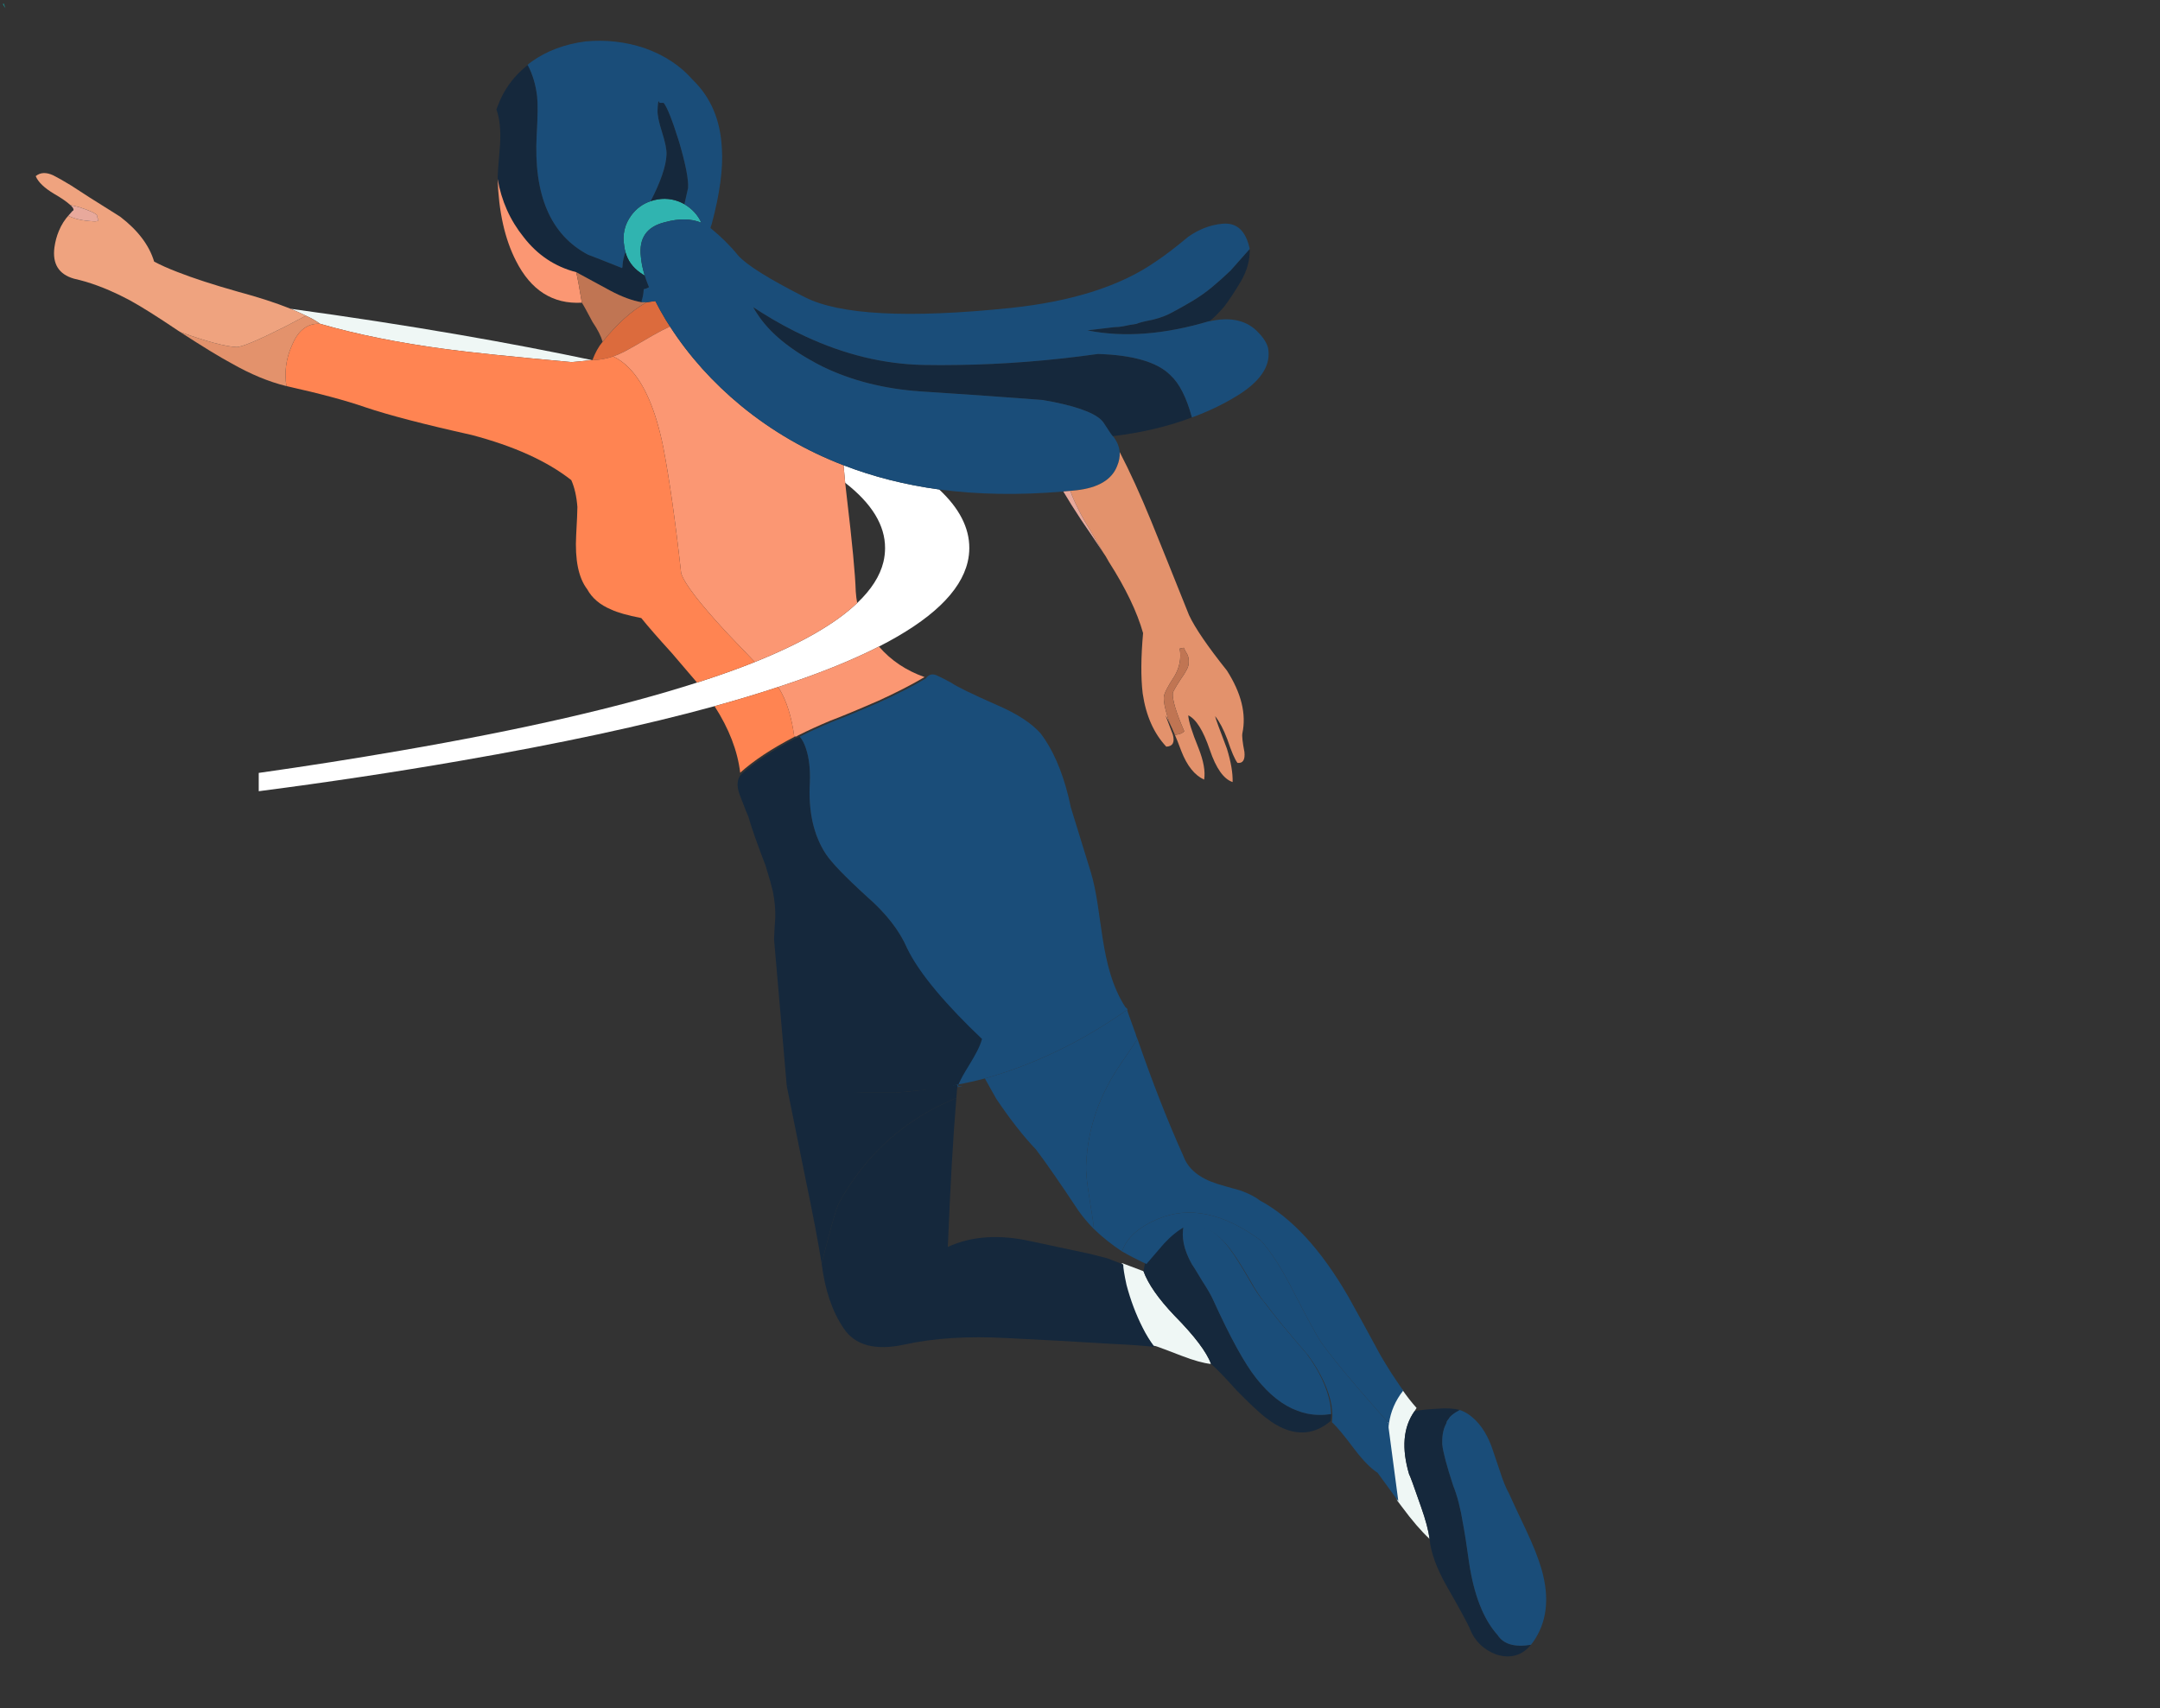<?xml version="1.0" encoding="UTF-8"?>
<svg width="617px" height="488px" viewBox="0 0 617 488" version="1.1" xmlns="http://www.w3.org/2000/svg" xmlns:xlink="http://www.w3.org/1999/xlink">
    <rect x="0" y="0" width="617" height="488" fill="#333333" stroke="none"/>
    <title>C5A127DE-276F-4589-97FF-60CCDD48D532</title>
    <g id="Design" stroke="none" stroke-width="1" fill="none" fill-rule="evenodd">
        <g id="Styleguide" transform="translate(-1073, -9662)">
            <g id="Group-66" transform="translate(279, 9497)">
                <g id="Group-18" transform="translate(794, 165.5)">
                    <g id="Group-55">
                        <path d="M169.058,87.712 C167.494,88.37 166.04,89.027 164.699,89.688 C163.148,90.385 161.793,91.16 160.63,92.013 C150.167,95.035 138.233,97.437 124.825,99.22 C117.926,100.15 105.915,101.39 88.787,102.94 C87.722,102.864 85.804,102.671 83.032,102.359 C94.665,99.895 107.238,97.493 120.756,95.152 C136.341,92.462 152.441,89.981 169.058,87.712 Z" id="Path" fill="#EFF7F5" transform="translate(126.045, 95.326) scale(-1, 1) translate(-126.045, -95.326) "></path>
                        <path d="M175.917,85.852 C180.179,88.253 184.364,92.013 188.472,97.128 C189.635,98.523 190.604,100.267 191.379,102.359 C189.442,102.359 187.466,102.01 185.45,101.313 C184.52,101.004 183.513,100.576 182.427,100.034 C181.341,99.492 178.551,97.902 174.057,95.268 C172.323,94.277 170.716,93.443 169.233,92.768 C169.654,92.129 170.06,91.49 170.453,90.85 C171.572,88.995 172.56,87.212 173.418,85.503 C174.32,85.638 175.155,85.754 175.917,85.852 Z" id="Path" fill="#DC6B3D" transform="translate(180.306, 93.931) scale(-1, 1) translate(-180.306, -93.931) "></path>
                        <path d="M396.271,439.139 C396.581,436.737 397.394,433.675 398.713,429.955 C400.805,423.91 401.928,420.85 402.084,420.771 C404.332,413.254 403.828,407.207 400.573,402.636 L399.991,401.706 C401.386,400.155 402.781,398.374 404.176,396.358 C406.425,399.228 407.78,402.364 408.245,405.775 C408.322,406.084 408.361,406.472 408.361,406.937 C408.361,407.093 407.431,414.105 405.571,427.979 L405.571,428.095 L404.176,429.955 C401.31,433.831 398.673,436.891 396.271,439.139 Z" id="Path" fill="#EFF7F5" transform="translate(402.316, 417.749) scale(-1, 1) translate(-402.316, -417.749) "></path>
                        <path d="M320.475,389.151 C321.715,385.74 325.202,381.13 330.938,375.317 C335.511,370.511 338.455,366.289 339.773,362.646 L345.935,360.321 C345.935,361.327 345.625,363.266 345.004,366.133 C343.842,370.551 342.291,374.657 340.354,378.456 C339.348,380.469 338.222,382.292 336.983,383.92 C336.441,383.996 336.093,384.073 335.937,384.152 C335.239,384.385 332.875,385.277 328.846,386.826 C325.435,388.142 322.645,388.918 320.475,389.151 Z" id="Path" fill="#EFF7F5" transform="translate(333.205, 374.736) scale(-1, 1) translate(-333.205, -374.736) "></path>
                        <path d="M82.509,139.327 C92.205,138.009 101.312,135.702 109.828,132.41 C109.698,134.024 109.542,135.691 109.363,137.409 C101.747,143.347 97.948,149.566 97.971,156.067 C97.971,157.383 98.127,158.704 98.436,160.02 C99.419,164.054 101.916,167.969 105.934,171.761 C112.095,177.639 121.842,183.258 135.171,188.618 C140.172,190.619 145.673,192.577 151.679,194.488 C173.39,201.473 201.676,207.962 236.542,213.96 C249.607,216.227 263.054,218.338 276.881,220.296 L276.881,225.527 C257.007,222.947 237.865,220.059 219.453,216.867 C191.028,211.956 166.771,206.746 146.68,201.231 C140.193,199.45 134.148,197.629 128.545,195.767 C117.145,192.049 107.534,188.194 99.715,184.2 C84.823,176.609 76.376,168.548 74.372,160.02 C74.063,158.704 73.907,157.383 73.907,156.067 C73.888,150.276 76.755,144.693 82.509,139.327 Z" id="Path" fill="#FFFFFF" transform="translate(175.394, 178.969) scale(-1, 1) translate(-175.394, -178.969) "></path>
                        <path d="M244.854,101.313 C243.185,102.108 241.634,103.252 240.204,104.742 C238.086,106.93 236.226,109.874 234.624,113.577 C232.999,117.339 231.641,121.892 230.555,127.237 C228.772,136.537 227.068,148.548 225.44,163.275 C224.51,166.221 220.132,171.915 212.304,180.364 C209.174,183.602 206.54,186.353 204.399,188.618 C191.069,183.258 181.323,177.639 175.161,171.761 C175.357,170.71 175.492,169.624 175.568,168.506 C175.724,163.547 176.575,154.556 178.126,141.536 C178.291,140.118 178.444,138.741 178.591,137.409 C178.77,135.691 178.926,134.024 179.056,132.41 C189.711,128.325 199.439,122.687 208.235,115.496 C216.384,108.788 223.185,101.213 228.637,92.768 C230.12,93.443 231.727,94.277 233.461,95.268 C237.956,97.902 240.746,99.492 241.832,100.034 C242.917,100.576 243.924,101.004 244.854,101.313 Z" id="Path" fill="#FB9773" transform="translate(210.008, 140.693) scale(-1, 1) translate(-210.008, -140.693) "></path>
                        <path d="M199.798,71.494 C199.135,73.906 197.742,75.863 195.613,77.365 C195.173,77.684 194.729,77.974 194.276,78.237 C194.878,76.282 195.248,74.48 195.38,72.831 C196.001,67.484 193.676,64.189 188.405,62.95 C184.446,61.871 181.014,61.929 178.117,63.124 C178.933,61.302 180.191,59.772 181.895,58.532 C182.241,58.288 182.59,58.056 182.941,57.835 C185.287,56.5 187.805,56.035 190.498,56.44 C191.235,56.563 191.932,56.738 192.59,56.963 C194.871,57.735 196.731,59.111 198.17,61.09 C200.03,63.648 200.688,66.514 200.146,69.693 C200.072,70.318 199.956,70.918 199.798,71.494 Z" id="Path" fill="#30B4B0" transform="translate(189.223, 67.268) scale(-1, 1) translate(-189.223, -67.268) "></path>
                        <path d="M235.263,184.2 C243.082,188.194 252.694,192.049 264.094,195.767 C263.994,195.888 263.917,195.983 263.861,196.058 C261.692,199.545 260.218,204.195 259.444,210.008 L259.211,209.892 C259.055,209.892 258.939,209.892 258.862,209.892 C258.63,209.738 258.437,209.62 258.281,209.543 C255.491,208.148 252.429,206.753 249.097,205.358 C245.998,204.195 241.425,202.298 235.38,199.661 C230.265,197.336 225.887,195.088 222.243,192.919 C227.493,191.07 231.834,188.164 235.263,184.2 L235.263,184.2 Z" id="Path" fill="#FB9773" transform="translate(243.168, 197.104) scale(-1, 1) translate(-243.168, -197.104) "></path>
                        <path d="M1.54,0.639 C1.315,1.083 1.064,1.472 0.785,1.802 C0.901,1.416 1.036,1.03 1.192,0.639 L1.192,0.523 C1.319,0.565 1.436,0.605 1.54,0.639 Z" id="Path" fill="#1D8583" transform="translate(1.163, 1.163) scale(-1, 1) translate(-1.163, -1.163) "></path>
                        <path d="M98.063,194.488 C92.057,192.577 86.556,190.619 81.555,188.618 C83.696,186.353 86.33,183.602 89.46,180.364 C97.288,171.915 101.666,166.221 102.596,163.275 C104.224,148.548 105.928,136.537 107.711,127.237 C108.797,121.892 110.155,117.339 111.78,113.577 C113.382,109.874 115.242,106.93 117.36,104.742 C118.79,103.252 120.341,102.108 122.01,101.313 C124.026,102.01 126.002,102.359 127.939,102.359 C127.995,102.366 128.053,102.366 128.113,102.359 C130.885,102.671 132.803,102.864 133.868,102.94 C150.996,101.39 163.007,100.15 169.906,99.22 C183.314,97.437 195.249,95.035 205.711,92.013 C207.694,91.887 209.399,92.448 210.826,93.698 C212.028,94.745 213.035,96.277 213.849,98.29 C215.476,102.01 215.981,105.847 215.36,109.799 C205.904,111.892 198.387,113.908 192.807,115.844 C186.141,118.093 176.028,120.727 162.466,123.749 C150.376,126.928 140.883,131.229 133.984,136.653 C133.054,138.746 132.473,141.303 132.24,144.326 C132.24,145.565 132.357,148.241 132.589,152.347 C132.977,159.399 131.931,164.554 129.45,167.809 C128.055,170.366 125.77,172.303 122.592,173.621 C120.808,174.474 117.942,175.286 113.989,176.062 C112.052,178.467 109.146,181.796 105.27,186.06 C102.264,189.596 99.862,192.405 98.063,194.488 Z" id="Path" fill="#FF8452" transform="translate(148.586, 143.242) scale(-1, 1) translate(-148.586, -143.242) "></path>
                        <path d="M208.758,195.767 C214.361,197.629 220.406,199.45 226.893,201.231 C222.752,207.664 220.311,214 219.569,220.238 C215.694,216.75 210.541,213.342 204.108,210.008 C204.882,204.195 206.356,199.545 208.526,196.058 C208.581,195.983 208.658,195.888 208.758,195.767 Z" id="Path" fill="#FF8452" transform="translate(215.501, 208.002) scale(-1, 1) translate(-215.501, -208.002) "></path>
                        <path d="M186.921,57.835 C186.572,56.363 186.223,54.812 185.875,53.185 C185.719,50.783 186.572,46.403 188.432,40.049 C190.369,33.848 191.843,30.128 192.85,28.888 L194.012,28.888 L194.245,28.423 C194.401,28.347 194.517,29.16 194.593,30.865 C194.67,32.26 194.245,34.392 193.315,37.259 C192.385,40.204 191.959,42.334 192.036,43.652 C192.166,46.926 193.677,51.364 196.57,56.963 C195.912,56.738 195.214,56.563 194.477,56.44 C191.785,56.035 189.267,56.5 186.921,57.835 Z" id="Path" fill="#15283C" transform="translate(191.213, 43.127) scale(-1, 1) translate(-191.213, -43.127) "></path>
                        <path d="M176.905,18.426 L177.022,18.542 C180.044,21.023 182.409,24.045 184.113,27.61 C184.113,27.686 184.152,27.765 184.229,27.842 C184.617,28.772 185.003,29.742 185.392,30.748 C184.462,33.306 184.113,36.638 184.345,40.746 C184.81,46.094 185.043,49.388 185.043,50.627 C183.957,56.905 181.479,62.445 177.603,67.251 C173.65,72.366 168.651,75.698 162.606,77.249 C161.986,77.558 158.77,79.302 152.958,82.48 C149.626,84.264 146.603,85.387 143.89,85.852 C143.89,85.619 143.89,85.463 143.89,85.387 C143.581,84.533 143.385,83.45 143.309,82.131 C142.809,82.036 142.304,81.843 141.797,81.55 C142.274,80.395 142.681,79.29 143.018,78.237 C143.471,77.974 143.915,77.684 144.355,77.365 C146.485,75.863 147.877,73.906 148.54,71.494 C149.031,72.973 149.303,74.231 149.354,75.273 C149.354,75.582 149.393,75.854 149.47,76.086 C155.903,73.529 159.158,72.25 159.235,72.25 C169.93,66.593 174.813,55.201 173.883,38.072 C173.574,32.725 173.534,29.044 173.766,27.028 C174.155,23.697 175.045,20.711 176.44,18.077 C176.566,18.14 176.722,18.256 176.905,18.426 Z" id="Path" fill="#15283C" transform="translate(163.595, 51.964) scale(-1, 1) translate(-163.595, -51.964) "></path>
                        <path d="M310.599,70.623 C312.459,72.715 314.279,74.768 316.063,76.784 C317.923,78.567 319.743,80.195 321.527,81.666 C323.231,83.061 325.054,84.34 326.99,85.503 C329.083,86.742 330.943,87.788 332.57,88.642 C334.198,89.572 336.135,90.309 338.383,90.85 C340.785,91.315 342.296,91.704 342.917,92.013 C344.079,92.169 345.358,92.401 346.753,92.71 C347.606,92.866 348.42,92.943 349.194,92.943 C351.984,93.252 354.581,93.564 356.983,93.873 C346.597,95.965 334.935,95.075 321.992,91.199 C320.829,90.269 319.474,88.914 317.923,87.13 C316.451,85.194 314.861,82.789 313.156,79.923 C311.373,76.9 310.522,73.801 310.599,70.623 Z" id="Path" fill="#15283C" transform="translate(333.789, 82.798) scale(-1, 1) translate(-333.789, -82.798) "></path>
                        <path d="M237.705,124.098 C229.411,123.091 221.894,121.308 215.152,118.751 C216.703,113.015 218.756,108.986 221.313,106.66 C225.033,102.94 231.932,100.925 242.006,100.615 C255.584,102.529 268.874,103.575 281.88,103.754 C285.186,103.817 288.479,103.817 291.761,103.754 C303.08,103.54 314.375,100.806 325.649,95.558 C329.787,93.65 333.914,91.401 338.029,88.816 C338.85,88.302 339.664,87.779 340.471,87.247 C340.124,87.895 339.736,88.535 339.308,89.165 C335.944,94.368 330.327,99.076 322.452,103.289 C321.857,103.603 321.254,103.912 320.65,104.219 C312.405,108.225 303.084,110.59 292.691,111.311 C281.608,112.008 270.022,112.822 257.932,113.752 C256.788,113.949 255.703,114.142 254.677,114.333 C246.721,115.954 241.955,117.93 240.378,120.262 C238.595,123.052 237.705,124.331 237.705,124.098 Z" id="Path" fill="#15283C" transform="translate(277.811, 105.686) scale(-1, 1) translate(-277.811, -105.686) "></path>
                        <path d="M434.419,402.636 C437.674,407.207 438.179,413.254 435.931,420.771 C435.775,420.85 434.652,423.91 432.559,429.955 C431.241,433.675 430.427,436.737 430.118,439.139 C429.809,442.859 428.219,447.276 425.352,452.392 C421.322,459.443 419.074,463.589 418.609,464.83 C417.214,468.318 414.696,470.759 411.053,472.154 C407.024,473.393 403.729,472.466 401.172,469.364 C405.822,470.141 409,469.208 410.704,466.574 C414.733,462.08 417.447,455.182 418.842,445.881 C419.539,440.843 420.12,437.125 420.585,434.721 C421.283,430.381 422.213,426.777 423.375,423.91 C425.236,418.251 426.282,414.298 426.514,412.052 C426.514,411.743 426.514,411.511 426.514,411.355 C426.514,409.262 426.126,407.519 425.352,406.124 C425.352,406.045 425.312,405.891 425.236,405.659 C425.159,405.426 425.003,405.194 424.771,404.961 C424.615,404.729 424.461,404.496 424.305,404.264 C423.608,403.566 422.794,402.985 421.864,402.52 C421.864,402.443 421.787,402.404 421.632,402.404 L421.515,402.287 C423.22,401.822 425.391,401.706 428.026,401.939 C430.892,402.092 433.024,402.327 434.419,402.636 Z" id="Path" fill="#15283C" transform="translate(419.24, 437.254) scale(-1, 1) translate(-419.24, -437.254) "></path>
                        <path d="M326.753,405.426 L326.637,403.45 C328.966,403.815 331.233,403.778 333.438,403.334 C334.374,403.143 335.304,402.873 336.228,402.52 C340.413,400.99 344.347,397.888 348.027,393.22 C351.359,389.035 355.507,381.478 360.466,370.551 C361.087,369.232 362.054,367.568 363.372,365.552 C365.232,362.45 366.239,360.823 366.395,360.669 C368.72,356.561 369.494,352.843 368.72,349.509 C370.736,350.595 372.749,352.223 374.765,354.392 C375.927,355.71 377.594,357.647 379.764,360.204 L380.229,362.646 C378.91,366.289 375.967,370.511 371.394,375.317 C365.658,381.13 362.17,385.74 360.931,389.151 C359.459,390.39 357.018,392.91 353.607,396.707 C350.196,400.195 347.522,402.715 345.586,404.264 C344.981,404.74 344.379,405.187 343.784,405.6 C342.921,406.179 342.068,406.684 341.226,407.112 C335.972,409.711 331.145,409.146 326.753,405.426 Z" id="Path" fill="#15283C" transform="translate(353.433, 379.112) scale(-1, 1) translate(-353.433, -379.112) "></path>
                        <path d="M379.938,349.509 C380.713,352.843 379.938,356.561 377.613,360.669 C377.458,360.823 376.451,362.45 374.591,365.552 C373.272,367.568 372.305,369.232 371.684,370.551 C366.725,381.478 362.577,389.035 359.246,393.22 C355.565,397.888 351.631,400.99 347.446,402.52 C346.523,402.873 345.593,403.143 344.656,403.334 C342.452,403.778 340.185,403.815 337.855,403.45 L337.972,401.706 C338.048,401.394 338.088,401.048 338.088,400.66 C338.941,396.01 341.187,391.206 344.83,386.245 C350.487,379.735 354.556,374.773 357.037,371.364 C358.199,370.123 359.711,367.84 361.571,364.506 C363.896,360.553 365.484,358.035 366.337,356.949 C370.057,351.523 374.319,349.005 379.125,349.393 L379.59,349.509 C379.745,349.509 379.862,349.509 379.938,349.509 Z" id="Path" fill="#1A4D79" transform="translate(359.042, 376.526) scale(-1, 1) translate(-359.042, -376.526) "></path>
                        <path d="M317.165,57.835 C316.814,58.056 316.465,58.288 316.119,58.532 C314.415,59.772 313.157,61.302 312.341,63.124 C315.238,61.929 318.67,61.871 322.629,62.95 C327.9,64.189 330.225,67.484 329.604,72.831 C329.472,74.48 329.102,76.282 328.5,78.237 C328.163,79.29 327.756,80.395 327.279,81.55 C327.786,81.843 328.291,82.036 328.79,82.131 C328.867,83.45 329.062,84.533 329.372,85.387 C329.372,85.463 329.372,85.619 329.372,85.852 C328.907,85.852 328.442,85.852 327.977,85.852 C327.214,85.754 326.379,85.638 325.477,85.503 C324.619,87.212 323.631,88.995 322.513,90.85 C322.12,91.49 321.713,92.129 321.292,92.768 C315.84,101.213 309.039,108.788 300.89,115.496 C292.095,122.687 282.367,128.325 271.711,132.41 C263.195,135.702 254.087,138.009 244.392,139.327 C233.339,140.801 221.518,140.994 208.935,139.908 C208.287,139.855 207.629,139.797 206.959,139.734 C206.39,139.678 205.808,139.622 205.215,139.56 C199.015,138.862 195.141,136.577 193.59,132.701 C192.99,131.294 192.739,129.936 192.835,128.632 C192.972,127.046 193.611,125.535 194.753,124.098 C194.753,124.331 195.643,123.052 197.427,120.262 C199.003,117.93 203.769,115.954 211.725,114.333 C212.751,114.142 213.837,113.949 214.981,113.752 C227.071,112.822 238.656,112.008 249.74,111.311 C260.132,110.59 269.454,108.225 277.698,104.219 C278.303,103.912 278.905,103.603 279.5,103.289 C287.375,99.076 292.992,94.368 296.356,89.165 C296.784,88.535 297.172,87.895 297.519,87.247 C296.712,87.779 295.898,88.302 295.078,88.816 C290.962,91.401 286.835,93.65 282.697,95.558 C271.423,100.806 260.128,103.54 248.81,103.754 C245.527,103.817 242.234,103.817 238.928,103.754 C225.922,103.575 212.632,102.529 199.054,100.615 C188.98,100.925 182.081,102.94 178.361,106.66 C175.804,108.986 173.751,113.015 172.2,118.751 C167.706,117.123 163.481,115.107 159.529,112.706 C152.863,108.676 149.803,104.296 150.345,99.569 C150.501,97.865 151.663,95.965 153.832,93.873 C157.087,90.85 161.582,89.997 167.318,91.315 L167.085,91.199 C180.028,95.075 191.691,95.965 202.077,93.873 C199.675,93.564 197.078,93.252 194.288,92.943 C193.514,92.943 192.7,92.866 191.847,92.71 C190.452,92.401 189.173,92.169 188.01,92.013 C187.389,91.704 185.878,91.315 183.476,90.85 C181.228,90.309 179.291,89.572 177.664,88.642 C176.036,87.788 174.176,86.742 172.084,85.503 C170.147,84.34 168.324,83.061 166.62,81.666 C164.837,80.195 163.016,78.567 161.156,76.784 C159.373,74.768 157.552,72.715 155.692,70.623 C156.778,65.431 159.373,63.027 163.481,63.415 C166.892,63.724 170.147,64.966 173.246,67.135 C176.966,70.234 180.066,72.599 182.546,74.226 C192.544,81.201 206.378,85.619 224.048,87.479 C253.343,90.502 272.95,89.455 282.871,84.34 C293.101,79.148 299.418,75.196 301.82,72.483 C304.01,69.762 306.647,67.147 309.725,64.636 C309.639,64.25 309.523,63.88 309.376,63.531 C307.051,54.852 306.082,47.644 306.47,41.909 C306.858,33.848 309.609,27.338 314.724,22.378 C318.288,18.27 322.938,15.21 328.674,13.195 C334.098,11.411 339.679,10.793 345.414,11.334 C351.383,12.109 356.535,14.048 360.876,17.147 C361.376,17.505 361.88,17.931 362.387,18.426 C362.203,18.256 362.048,18.14 361.922,18.077 C360.527,20.711 359.637,23.697 359.248,27.028 C359.016,29.044 359.055,32.725 359.365,38.072 C360.295,55.201 355.412,66.593 344.717,72.25 C344.64,72.25 341.385,73.529 334.952,76.086 C334.875,75.854 334.836,75.582 334.836,75.273 C334.784,74.231 334.512,72.973 334.022,71.494 C334.18,70.918 334.296,70.318 334.371,69.693 C334.912,66.514 334.254,63.648 332.394,61.09 C330.955,59.111 329.095,57.735 326.814,56.963 C323.922,51.364 322.411,46.926 322.28,43.652 C322.204,42.334 322.629,40.204 323.559,37.259 C324.489,34.392 324.915,32.26 324.838,30.865 C324.761,29.16 324.645,28.347 324.489,28.423 L324.257,28.888 L323.094,28.888 C322.087,30.128 320.613,33.848 318.677,40.049 C316.817,46.403 315.963,50.783 316.119,53.185 C316.468,54.812 316.817,56.363 317.165,57.835 Z" id="Path" fill="#1A4D79" transform="translate(256.335, 75.872) scale(-1, 1) translate(-256.335, -75.872) "></path>
                        <path d="M436.662,402.287 L436.778,402.404 C436.934,402.404 437.01,402.443 437.01,402.52 C437.94,402.985 438.754,403.566 439.452,404.264 C439.607,404.496 439.761,404.729 439.917,404.961 C440.149,405.194 440.305,405.426 440.382,405.659 C440.458,405.891 440.498,406.045 440.498,406.124 C441.272,407.519 441.66,409.262 441.66,411.355 C441.66,411.511 441.66,411.743 441.66,412.052 C441.428,414.298 440.382,418.251 438.522,423.91 C437.359,426.777 436.429,430.381 435.731,434.721 C435.266,437.125 434.685,440.843 433.988,445.881 C432.593,455.182 429.879,462.08 425.85,466.574 C424.146,469.208 420.968,470.141 416.318,469.364 C416.318,469.287 416.278,469.248 416.201,469.248 C416.125,469.095 416.008,468.936 415.853,468.783 C411.744,463.124 410.893,456.112 413.295,447.741 C414.225,444.566 415.697,440.843 417.713,436.581 C419.961,431.855 421.588,428.367 422.595,426.119 C423.448,424.645 424.339,422.436 425.269,419.492 C426.664,415.307 427.438,413.02 427.594,412.634 C429.145,408.528 431.314,405.503 434.104,403.566 C434.878,403.024 435.731,402.597 436.662,402.287 Z" id="Path" fill="#1A4D79" transform="translate(426.813, 435.958) scale(-1, 1) translate(-426.813, -435.958) "></path>
                        <path d="M91.461,94.338 C85.027,98.523 80.145,101.506 76.813,103.289 C71.389,106.388 66.157,108.56 61.119,109.799 C61.74,105.847 61.235,102.01 59.608,98.29 C58.794,96.277 57.787,94.745 56.585,93.698 C55.158,92.448 53.453,91.887 51.47,92.013 C52.633,91.16 53.988,90.385 55.539,89.688 C57.808,90.885 59.882,91.969 61.758,92.943 C69.436,96.802 73.988,98.7 75.418,98.639 C78.596,98.483 83.944,97.051 91.461,94.338 Z" id="Path" fill="#E3926C" transform="translate(71.465, 99.744) scale(-1, 1) translate(-71.465, -99.744) "></path>
                        <path d="M142.146,85.968 C142.844,81.706 143.385,78.8 143.774,77.249 C149.819,75.698 154.818,72.366 158.77,67.251 C162.646,62.445 165.124,56.905 166.21,50.627 C165.901,60.004 164.157,67.793 160.979,73.994 C156.717,82.441 150.44,86.433 142.146,85.968 Z" id="Path" fill="#FB9773" transform="translate(154.178, 68.316) scale(-1, 1) translate(-154.178, -68.316) "></path>
                        <path d="M325.869,208.845 C325.248,210.24 324.55,211.984 323.776,214.077 C322.149,218.262 319.979,220.975 317.266,222.214 C316.878,219.889 317.422,216.867 318.894,213.147 C320.754,208.576 321.723,205.474 321.8,203.846 C319.551,204.93 317.498,208.224 315.638,213.728 C313.855,218.996 311.686,222.061 309.128,222.912 C309.052,220.354 309.593,217.176 310.756,213.379 C312.925,207.722 314.05,204.623 314.127,204.079 C312.888,205.627 311.725,207.836 310.64,210.705 C309.477,214.193 308.508,216.441 307.733,217.448 C306.183,217.604 305.525,216.555 305.757,214.309 C306.299,211.519 306.494,209.738 306.338,208.962 C305.176,203.461 306.648,197.49 310.756,191.059 C316.259,184.163 319.863,178.89 321.567,175.249 C326.373,163.238 329.977,154.284 332.379,148.395 C335.466,140.843 338.468,134.254 341.388,128.632 C341.293,129.936 341.544,131.294 342.144,132.701 C343.695,136.577 347.568,138.862 353.769,139.56 C354.362,139.622 354.943,139.678 355.513,139.734 C354.192,143.275 352.253,147.09 349.7,151.185 C348.354,153.528 347.152,155.584 346.096,157.346 C345.866,157.69 345.636,158.037 345.399,158.392 C345.09,158.934 344.778,159.478 344.469,160.02 C339.663,167.537 336.408,174.319 334.704,180.364 C335.324,187.262 335.362,192.998 334.82,197.569 C333.89,203.926 331.642,208.999 328.077,212.798 C326.217,212.721 325.597,211.559 326.217,209.31 C327.303,206.444 328.001,204.623 328.31,203.846 C328.077,204.156 327.612,205.046 326.915,206.52 L327.031,206.172 C327.34,205.474 327.573,204.816 327.729,204.195 C328.503,201.717 328.852,199.857 328.775,198.615 C328.698,197.608 327.689,195.63 325.752,192.686 C324.281,190.206 323.776,187.571 324.241,184.781 L323.079,184.549 C322.846,185.091 322.497,185.748 322.032,186.525 C321.723,187.146 321.607,187.997 321.684,189.083 C321.684,189.934 322.458,191.447 324.009,193.616 C325.48,195.865 326.217,197.181 326.217,197.569 C326.373,199.352 325.287,202.956 322.962,208.38 C323.351,208.922 324.202,209.273 325.52,209.427 C325.676,209.194 325.792,208.999 325.869,208.845 Z" id="Path" fill="#E3926C" transform="translate(330.612, 175.772) scale(-1, 1) translate(-330.612, -175.772) "></path>
                        <path d="M184.694,77.249 C184.306,78.8 183.764,81.706 183.067,85.968 C182.602,86.665 181.595,88.486 180.044,91.432 C178.572,93.601 177.603,95.5 177.138,97.128 C173.029,92.013 168.844,88.253 164.583,85.852 C165.048,85.852 165.513,85.852 165.978,85.852 C168.691,85.387 171.713,84.264 175.045,82.48 C180.858,79.302 184.073,77.558 184.694,77.249 Z" id="Path" fill="#C07553" transform="translate(174.638, 87.188) scale(-1, 1) translate(-174.638, -87.188) "></path>
                        <path d="M336.647,208.845 C336.57,208.999 336.454,209.194 336.298,209.427 C334.98,209.273 334.129,208.922 333.741,208.38 C336.066,202.956 337.151,199.352 336.996,197.569 C336.996,197.181 336.259,195.865 334.787,193.616 C333.236,191.447 332.462,189.934 332.462,189.083 C332.385,187.997 332.501,187.146 332.811,186.525 C333.276,185.748 333.624,185.091 333.857,184.549 L335.019,184.781 C334.554,187.571 335.059,190.206 336.531,192.686 C338.467,195.63 339.476,197.608 339.553,198.615 C339.63,199.857 339.281,201.717 338.507,204.195 C338.351,204.816 338.119,205.474 337.809,206.172 L337.693,206.52 C337.384,207.141 337.035,207.915 336.647,208.845 Z" id="Path" fill="#C07553" transform="translate(336.001, 196.988) scale(-1, 1) translate(-336.001, -196.988) "></path>
                        <path d="M10.201,89.688 C11.543,89.027 12.996,88.37 14.56,87.712 C18.752,86.031 23.77,84.403 29.615,82.829 C36.674,80.834 42.447,78.953 46.936,77.191 C49.596,76.165 51.805,75.177 53.563,74.226 C54.958,69.576 58.173,65.315 63.212,61.439 C63.646,61.169 64.072,60.897 64.49,60.625 C70.198,57.077 74.462,54.366 77.278,52.487 C79.447,51.169 81.154,50.202 82.393,49.581 C84.409,48.651 86.074,48.728 87.392,49.814 C86.694,51.518 84.911,53.224 82.044,54.929 C80.028,56.091 78.517,57.137 77.51,58.067 C76.813,58.223 75.999,58.416 75.069,58.649 C72.123,59.579 70.342,60.392 69.722,61.09 C69.877,61.399 69.798,61.788 69.489,62.253 C69.412,62.641 69.915,62.794 71,62.718 C73.867,62.562 76.192,62.06 77.975,61.206 L78.092,61.206 C77.962,61.013 77.866,60.876 77.801,60.799 C79.064,62.157 80.052,63.708 80.766,65.449 C81.377,66.896 81.802,68.465 82.044,70.158 C82.665,74.884 80.805,77.87 76.464,79.109 C75.353,79.362 74.23,79.653 73.093,79.981 C70.859,80.653 68.592,81.485 66.292,82.48 C64.395,83.303 62.475,84.233 60.538,85.27 C57.278,87.049 52.744,89.895 46.936,93.815 C46.669,93.977 46.397,94.152 46.123,94.338 C38.606,97.051 33.258,98.483 30.08,98.639 C28.65,98.7 24.098,96.802 16.42,92.943 C14.544,91.969 12.47,90.885 10.201,89.688 Z" id="Path" fill="#EFA37F" transform="translate(48.796, 73.789) scale(-1, 1) translate(-48.796, -73.789) "></path>
                        <path d="M27.821,60.799 C27.886,60.876 27.981,61.013 28.111,61.206 L27.995,61.206 C26.212,62.06 23.887,62.562 21.02,62.718 C19.934,62.794 19.432,62.641 19.509,62.253 C19.818,61.788 19.897,61.399 19.741,61.09 C20.362,60.392 22.143,59.579 25.089,58.649 C26.019,58.416 26.833,58.223 27.53,58.067 C26.988,58.532 26.677,58.958 26.6,59.346 C26.677,59.502 26.716,59.618 26.716,59.695 C26.793,59.695 26.872,59.735 26.949,59.811 L27.763,60.741 L27.821,60.799 Z" id="Path" fill="#E8A99C" transform="translate(23.806, 60.402) scale(-1, 1) translate(-23.806, -60.402) "></path>
                        <path d="M303.735,157.346 C304.791,155.584 305.993,153.528 307.339,151.185 C309.892,147.09 311.831,143.275 313.152,139.734 C313.821,139.797 314.479,139.855 315.128,139.908 C313.752,142.252 312.047,144.965 310.013,148.046 C308.581,150.122 306.488,153.221 303.735,157.346 Z" id="Path" fill="#E8A99C" transform="translate(309.432, 148.54) scale(-1, 1) translate(-309.432, -148.54) "></path>
                    </g>
                    <g id="Group-17" transform="translate(210.685, 192.161)">
                        <path d="M52.905,17.769 C53.061,17.845 53.254,17.964 53.487,18.117 C53.563,18.117 53.68,18.117 53.835,18.117 L54.068,18.234 C60.501,21.568 65.654,24.976 69.529,28.464 C70.848,29.859 71.001,31.872 69.994,34.509 C68.444,38.538 67.63,40.591 67.553,40.67 C66.623,43.925 64.956,48.652 62.554,54.853 C62.478,55.241 62.361,55.667 62.206,56.132 C61.585,58.071 61.043,60.007 60.578,61.944 C60.036,64.657 59.804,67.175 59.881,69.5 L59.881,69.617 C60.036,71.556 60.153,73.569 60.229,75.662 L56.626,117.28 C54.224,117.898 50.45,118.944 48.048,119.488 C40.608,120.883 41.862,119.412 34.654,119.488 L25.47,119.488 C24.231,119.333 9.195,117.973 7.8,117.894 C6.637,114.097 1.25,109.986 0.011,105.335 C-0.531,93.71 18.804,85.427 22.215,78.219 C24.384,73.183 28.221,68.261 33.724,63.455 C39.925,57.799 43.838,53.73 45.465,51.249 C48.953,45.901 50.464,39.119 49.999,30.905 C49.843,27.029 50.232,23.735 51.162,21.024 C51.627,19.629 52.208,18.545 52.905,17.769 Z" id="Path-Copy-2" fill="#15283C" transform="translate(35.325, 68.93) scale(-1, 1) translate(-35.325, -68.93) "></path>
                        <path d="M66.293,117.163 C63.735,116.698 61.138,116.117 58.504,115.42 C44.398,111.467 30.836,104.918 17.816,95.773 C17.964,95.773 17.288,95.898 18.385,95.015 C25.902,83.39 24.714,67.91 28.279,56.364 C31.843,44.818 33.742,38.654 33.975,37.88 C34.207,36.718 34.44,35.671 34.672,34.741 C36.532,27.301 39.167,21.333 42.578,16.839 C45.212,13.895 49.32,11.219 54.9,8.817 C62.108,5.639 66.486,3.509 68.037,2.423 C69.741,1.493 71.02,0.835 71.873,0.447 C73.345,-0.327 74.507,-0.097 75.36,1.145 C79.004,3.314 83.382,5.562 88.497,7.887 C94.542,10.524 99.115,12.421 102.214,13.584 C105.546,14.979 108.608,16.374 111.398,17.769 C110.701,18.545 110.119,19.629 109.654,21.024 C108.724,23.735 108.336,27.029 108.492,30.905 C108.957,39.119 107.446,45.901 103.958,51.249 C102.331,53.73 98.418,57.799 92.217,63.455 C86.713,68.261 82.877,73.183 80.708,78.219 C77.297,85.427 69.25,94.729 59.318,104.143 C60.558,108.793 65.13,114.097 66.293,117.894 C61.719,117.429 70.866,118.017 66.293,117.163 Z" id="Path-Copy-3" fill="#1A4D79" transform="translate(64.571, 58.947) scale(-1, 1) translate(-64.571, -58.947) "></path>
                        <path d="M175.461,104.143 C176.779,106.157 178.367,108.521 180.227,111.235 C186.349,120.146 189.643,129.681 190.108,139.832 C190.264,141.771 189.915,145.296 189.062,150.411 C188.364,154.517 187.976,157.193 187.899,158.433 C185.498,160.758 182.824,162.89 179.878,164.826 C178.56,160.953 175.112,157.851 169.532,155.526 C160.697,151.806 150.932,153.859 140.236,161.688 C137.291,164.943 134.191,169.788 130.936,176.219 C126.984,183.892 124.35,188.735 123.031,190.75 C120.792,193.885 117.326,198.204 112.627,203.712 C112.118,204.291 111.594,204.894 111.057,205.514 C108.83,208.104 106.349,210.932 103.617,214.001 C103.152,210.59 101.797,207.453 99.549,204.584 C100.269,203.58 100.985,202.536 101.699,201.446 C102.129,200.822 102.555,200.185 102.978,199.527 C104.006,197.916 105.033,196.231 106.059,194.47 C110.088,187.03 113.15,181.45 115.242,177.73 C122.992,164.322 131.401,155.178 140.469,150.295 C141.864,149.209 143.763,148.242 146.165,147.389 C149.032,146.614 151.204,145.994 152.675,145.529 C157.79,143.901 161.006,141.267 162.324,137.624 C166.742,127.859 171.12,116.698 175.461,104.143 Z" id="Path-Copy-4" fill="#1A4D79" transform="translate(144.846, 159.072) scale(-1, 1) translate(-144.846, -159.072) "></path>
                        <path d="M52.852,168.314 C50.371,158.393 48.743,152.657 47.969,151.109 C41.691,139.639 33.012,130.804 21.929,124.603 C19.295,123.208 16.774,122.009 14.372,121 C14.296,119.684 14.179,118.403 14.024,117.163 C18.597,118.017 23.168,118.675 27.741,119.14 C29.136,119.219 30.455,119.333 31.694,119.488 L40.878,119.488 C48.085,119.412 55.409,118.675 62.849,117.28 C62.772,117.898 62.656,118.521 62.5,119.14 C61.803,122.548 60.136,130.804 57.502,143.901 C55.409,153.899 53.858,162.036 52.852,168.314 Z" id="Path-Copy-5" fill="#15283C" transform="translate(38.436, 142.739) scale(-1, 1) translate(-38.436, -142.739) "></path>
                        <path d="M70.638,104.143 C70.871,103.678 71.026,103.25 71.103,102.865 L73.196,97.052 C73.272,96.819 73.351,96.587 73.428,96.354 C73.505,96.122 73.544,95.929 73.544,95.773 C86.564,104.918 100.126,111.467 114.232,115.42 C113.225,117.201 112.14,119.14 110.977,121.232 C106.948,127.198 103.149,132.044 99.585,135.764 C96.718,139.563 92.686,145.375 87.494,153.201 C86.176,155.061 84.704,156.805 83.077,158.433 C83.154,157.193 83.542,154.517 84.239,150.411 C85.093,145.296 85.441,141.771 85.286,139.832 C84.821,129.681 81.526,120.146 75.404,111.235 C73.544,108.521 71.956,106.157 70.638,104.143 Z" id="Path-Copy-6" fill="#1A4D79" transform="translate(92.435, 127.103) scale(-1, 1) translate(-92.435, -127.103) "></path>
                        <path d="M128.647,211.676 L128.764,213.652 C127.445,214.814 125.316,217.372 122.37,221.324 C119.889,224.58 117.68,226.828 115.743,228.067 L109.815,236.205 C111.675,222.331 112.605,215.319 112.605,215.163 C112.605,214.698 112.565,214.31 112.488,214.001 C115.22,210.932 117.701,208.104 119.929,205.514 C120.466,204.894 120.989,204.291 121.498,203.712 C126.197,198.204 129.663,193.885 131.902,190.75 C133.221,188.735 135.855,183.892 139.807,176.219 C143.063,169.788 146.162,164.943 149.108,161.688 C159.803,153.859 169.568,151.806 178.403,155.526 C183.983,157.851 187.431,160.953 188.749,164.826 C186.58,166.066 184.255,167.268 181.774,168.43 C179.605,165.873 177.938,163.936 176.775,162.618 C174.76,160.448 172.746,158.821 170.73,157.735 C170.654,157.735 170.537,157.735 170.382,157.735 L169.917,157.619 C165.111,157.231 160.849,159.749 157.129,165.175 C156.276,166.261 154.688,168.779 152.363,172.731 C150.503,176.066 148.991,178.349 147.829,179.59 C145.348,182.999 141.279,187.96 135.622,194.47 C131.979,199.432 129.733,204.236 128.88,208.886 C128.88,209.274 128.84,209.62 128.764,209.932 L128.647,211.676 Z" id="Path-Copy-7" fill="#1A4D79" transform="translate(149.282, 194.967) scale(-1, 1) translate(-149.282, -194.967) "></path>
                        <path d="M80.636,121 C83.037,122.009 85.558,123.208 88.192,124.603 C99.275,130.804 107.955,139.639 114.232,151.109 C115.006,152.657 116.634,158.393 119.115,168.314 C118.185,175.831 116.092,181.994 112.837,186.798 C109.582,191.68 103.809,193.231 95.516,191.448 C87.146,189.588 77.341,188.969 66.104,189.588 C54.944,190.132 45.139,190.674 36.693,191.215 C30.259,191.525 26.037,191.836 24.021,192.145 C25.261,190.518 26.386,188.695 27.393,186.682 C29.329,182.883 30.88,178.777 32.043,174.359 C32.663,171.492 32.973,169.553 32.973,168.546 L37.506,166.803 C38.746,166.493 40.413,166.066 42.505,165.524 C44.674,165.059 50.294,163.859 59.362,161.92 C68.429,159.907 76.334,160.448 83.077,163.548 C82.379,146.187 81.566,132.006 80.636,121 Z" id="Path-Copy-8" fill="#15283C" transform="translate(71.568, 156.582) scale(-1, 1) translate(-71.568, -156.582) "></path>
                    </g>
                </g>
            </g>
        </g>
    </g>
</svg>
